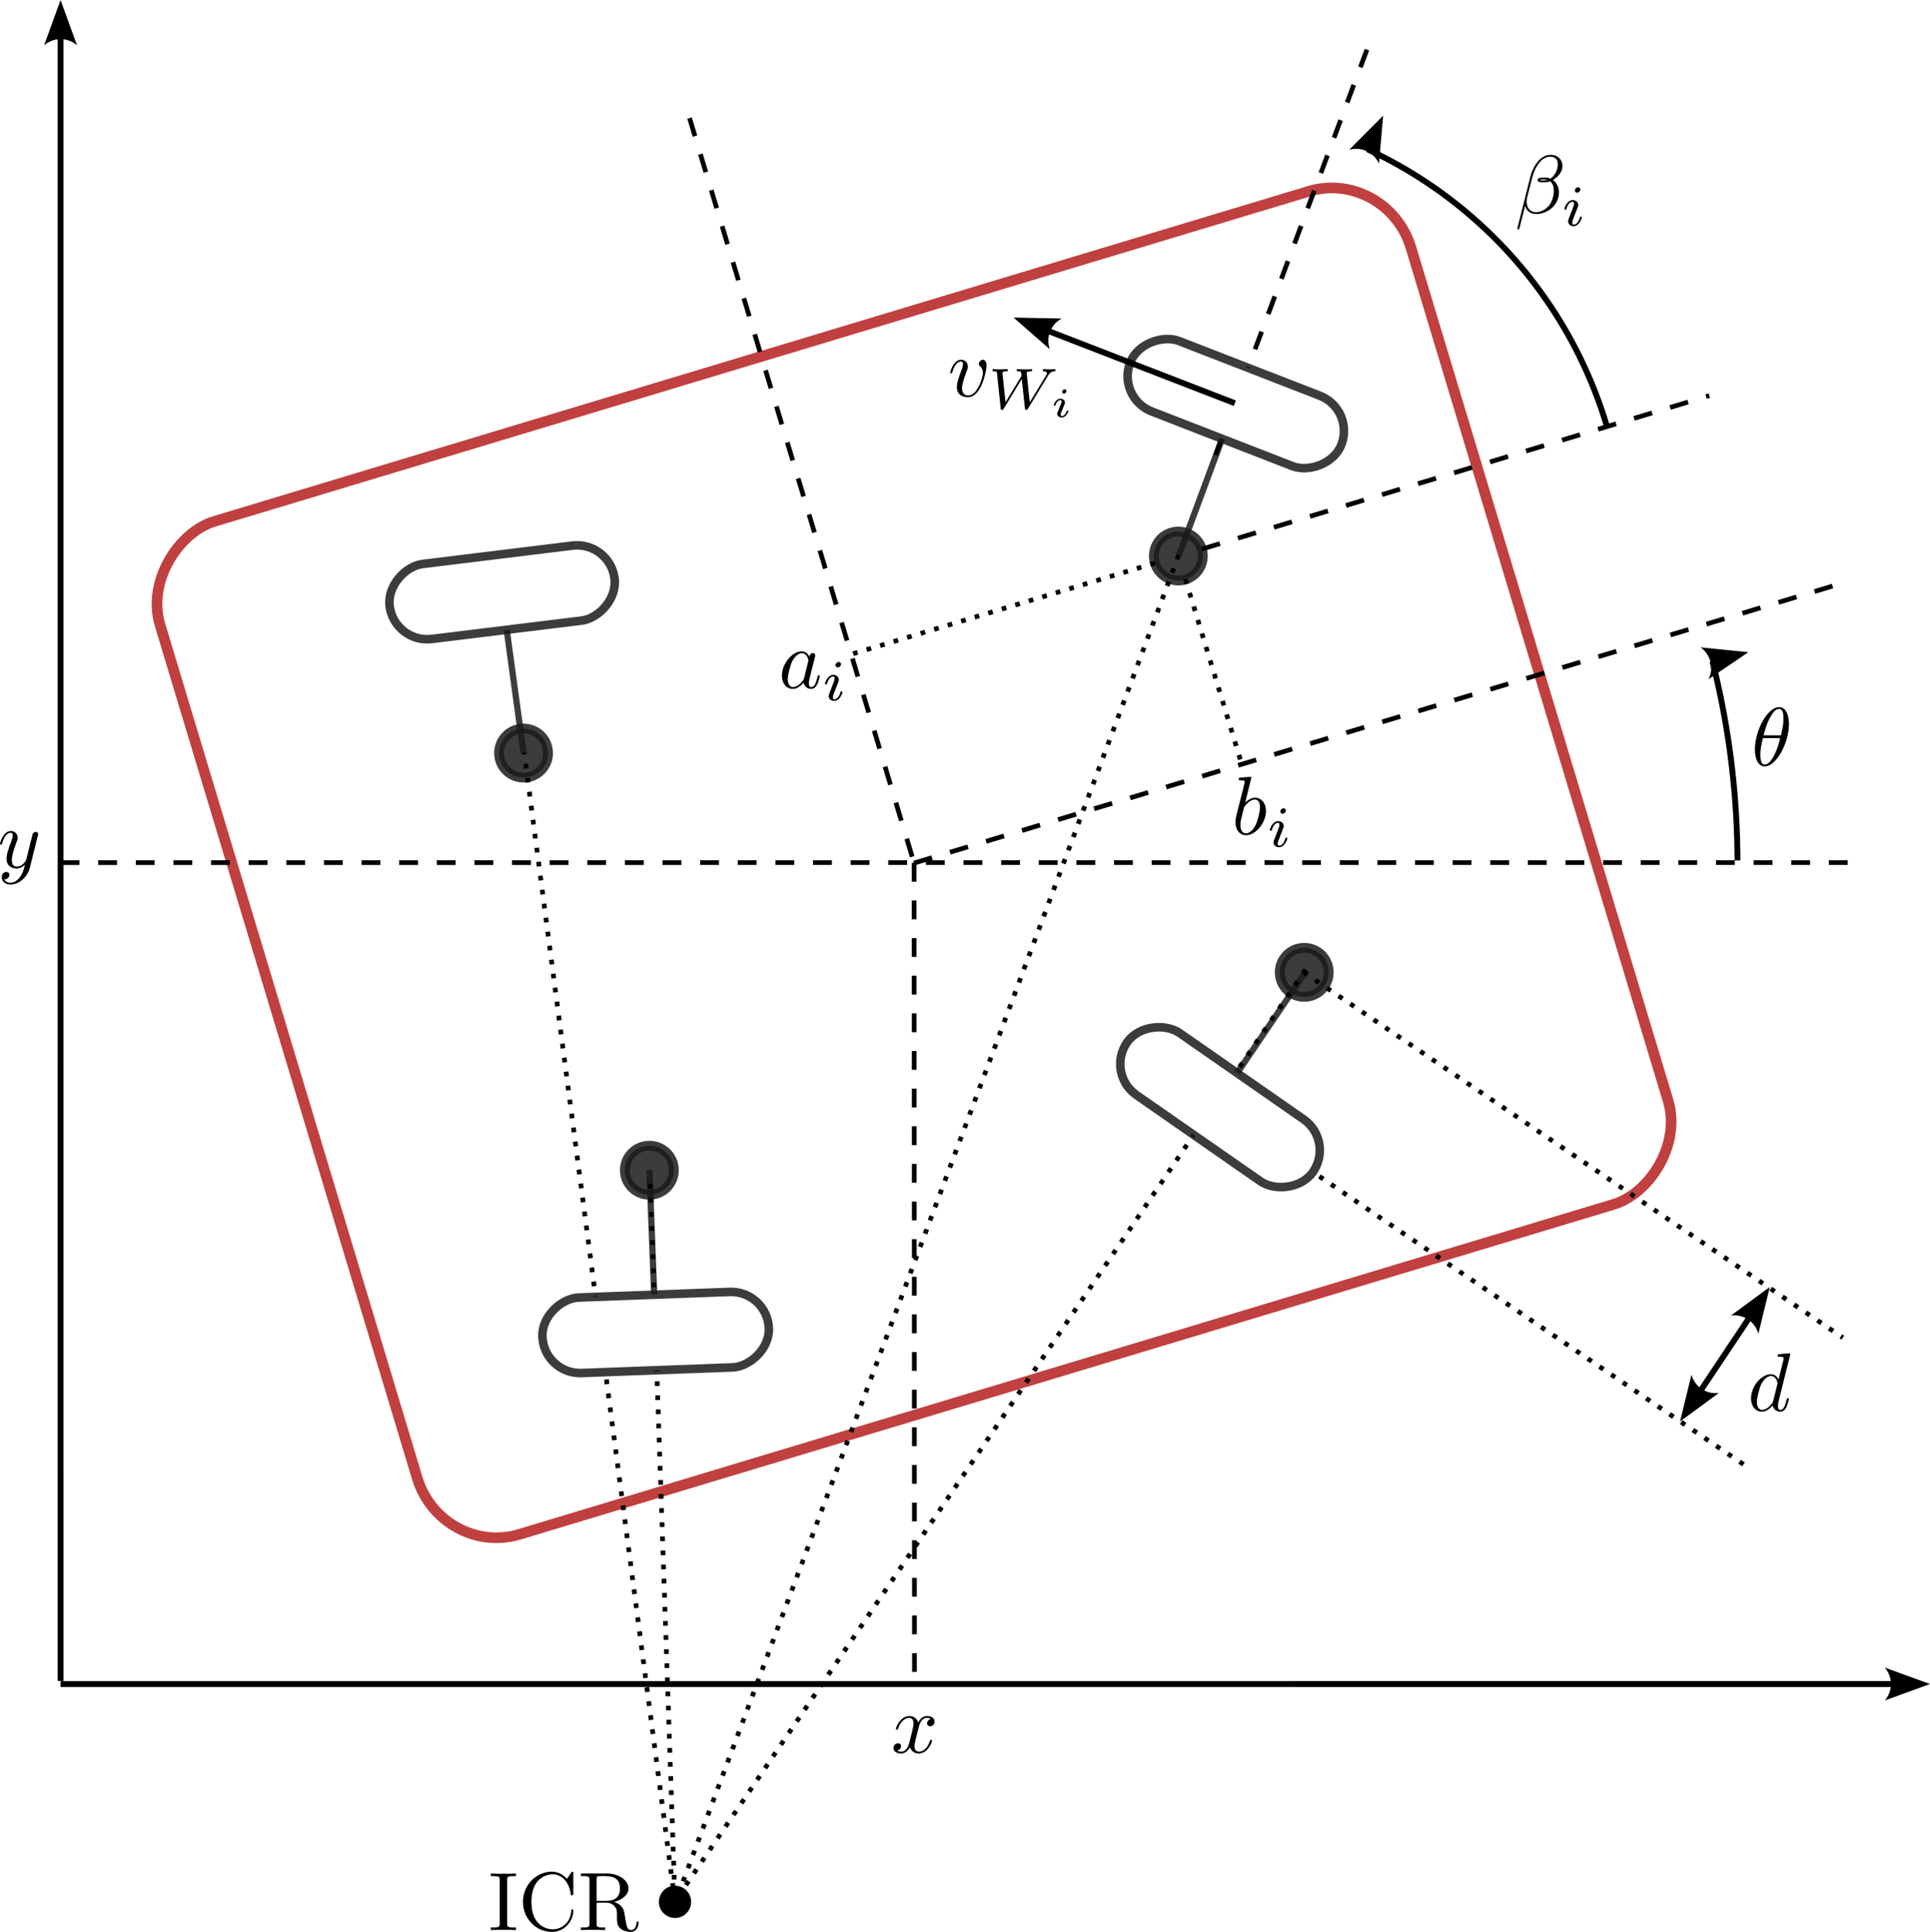 <?xml version="1.0" encoding="UTF-8" standalone="no"?>
<!-- Created with Inkscape (http://www.inkscape.org/) -->

<svg
   width="82.076mm"
   height="82.135mm"
   viewBox="0 0 82.076 82.135"
   version="1.1"
   id="svg1"
   inkscape:version="1.3.2 (1:1.3.2+202311252150+091e20ef0f)"
   sodipodi:docname="swmr.svg"
   inkscape:export-filename="swmr.pdf"
   inkscape:export-xdpi="96"
   inkscape:export-ydpi="96"
   xmlns:inkscape="http://www.inkscape.org/namespaces/inkscape"
   xmlns:sodipodi="http://sodipodi.sourceforge.net/DTD/sodipodi-0.dtd"
   xmlns="http://www.w3.org/2000/svg"
   xmlns:svg="http://www.w3.org/2000/svg"
   xmlns:ns2="http://www.iki.fi/pav/software/textext/">
  <sodipodi:namedview
     id="namedview1"
     pagecolor="#ffffff"
     bordercolor="#666666"
     borderopacity="1.0"
     inkscape:showpageshadow="2"
     inkscape:pageopacity="0.0"
     inkscape:pagecheckerboard="0"
     inkscape:deskcolor="#d1d1d1"
     inkscape:document-units="mm"
     showguides="true"
     showgrid="true"
     inkscape:zoom="2.8284272"
     inkscape:cx="96.520073"
     inkscape:cy="136.82516"
     inkscape:window-width="2490"
     inkscape:window-height="1536"
     inkscape:window-x="70"
     inkscape:window-y="27"
     inkscape:window-maximized="1"
     inkscape:current-layer="layer5">
    <inkscape:grid
       id="grid6"
       units="px"
       originx="-96.643"
       originy="-43.494"
       spacingx="0.265"
       spacingy="0.265"
       empcolor="#3f3fff"
       empopacity="0.251"
       color="#3f3fff"
       opacity="0.125"
       empspacing="5"
       dotted="false"
       gridanglex="30"
       gridanglez="30"
       visible="true" />
    <sodipodi:guide
       position="-14.622,224.077"
       orientation="0,-1"
       id="guide10"
       inkscape:locked="false" />
    <sodipodi:guide
       position="-13.299,253.181"
       orientation="0,-1"
       id="guide11"
       inkscape:locked="false" />
    <sodipodi:guide
       position="-19.914,247.89"
       orientation="1,0"
       id="guide12"
       inkscape:locked="false" />
    <sodipodi:guide
       position="2.576,82.085"
       orientation="1,0"
       id="guide14"
       inkscape:locked="false" />
    <sodipodi:guide
       position="-43.726,238.629"
       orientation="0,-1"
       id="guide15"
       inkscape:locked="false" />
    <sodipodi:guide
       position="-47.695,245.244"
       orientation="1,0"
       id="guide16"
       inkscape:locked="false" />
    <sodipodi:guide
       position="-30.497,196.296"
       orientation="0,-1"
       id="guide18"
       inkscape:locked="false" />
    <sodipodi:guide
       position="-1.393,224.077"
       orientation="0.255,0.967"
       id="guide23"
       inkscape:locked="false" />
    <sodipodi:guide
       position="-1.393,253.181"
       orientation="0.776,0.631"
       id="guide24"
       inkscape:locked="false" />
    <sodipodi:guide
       position="-19.914,224.077"
       orientation="0.161,0.987"
       id="guide25"
       inkscape:locked="false" />
    <sodipodi:guide
       position="-19.834,253.076"
       orientation="0.606,0.796"
       id="guide26"
       inkscape:locked="false" />
    <sodipodi:guide
       position="38.889,47.313"
       orientation="1,0"
       id="guide34"
       inkscape:locked="false" />
    <sodipodi:guide
       position="-14.622,200.265"
       orientation="0,-1"
       id="guide35"
       inkscape:locked="false" />
    <sodipodi:guide
       position="23.713,273.554"
       orientation="0.776,0.63"
       id="guide1"
       inkscape:locked="false" />
    <sodipodi:guide
       position="20.076,270.619"
       orientation="-0.63,0.776"
       id="guide2"
       inkscape:locked="false" />
    <sodipodi:guide
       position="24.386,265.313"
       orientation="-0.63,0.776"
       id="guide3"
       inkscape:locked="false" />
    <sodipodi:guide
       position="-43.726,252.452"
       orientation="1,0"
       id="guide4"
       inkscape:locked="false" />
    <sodipodi:guide
       position="28.706,216.144"
       orientation="-0.496,-0.868"
       id="guide5"
       inkscape:locked="false" />
    <sodipodi:guide
       position="-10.653,238.629"
       orientation="-0.867,0.497"
       id="guide6"
       inkscape:locked="false" />
    <sodipodi:guide
       position="-28.364,253.569"
       orientation="-0.788,0.616"
       id="guide7"
       inkscape:locked="false" />
    <sodipodi:guide
       position="-19.901,38.385"
       orientation="-0.605,-0.796"
       id="guide8"
       inkscape:locked="false" />
    <sodipodi:guide
       position="28.706,1.391"
       orientation="0,-1"
       id="guide19"
       inkscape:locked="false" />
    <sodipodi:guide
       position="40.147,45.573"
       orientation="0,-1"
       id="guide20"
       inkscape:locked="false" />
    <sodipodi:guide
       position="52.847,10.647"
       orientation="0,-1"
       id="guide33"
       inkscape:locked="false" />
    <sodipodi:guide
       position="84.597,62.241"
       orientation="1,0"
       id="guide36"
       inkscape:locked="false" />
    <sodipodi:guide
       position="52.512,65.103"
       orientation="-0.937,0.35"
       id="guide9"
       inkscape:locked="false" />
    <sodipodi:guide
       position="38.889,45.573"
       orientation="-0.289,0.957"
       id="guide13"
       inkscape:locked="false" />
  </sodipodi:namedview>
  <defs
     id="defs1">
    <marker
       style="overflow:visible"
       id="marker43"
       refX="0"
       refY="0"
       orient="auto-start-reverse"
       inkscape:stockid="Concave triangle arrow"
       markerWidth="1"
       markerHeight="1"
       viewBox="0 0 1 1"
       inkscape:isstock="true"
       inkscape:collect="always"
       preserveAspectRatio="xMidYMid">
      <path
         transform="scale(0.7)"
         d="M -2,-4 9,0 -2,4 c 2,-2.33 2,-5.66 0,-8 z"
         style="fill:context-stroke;fill-rule:evenodd;stroke:none"
         id="path43" />
    </marker>
    <marker
       style="overflow:visible"
       id="ConcaveTriangle"
       refX="0"
       refY="0"
       orient="auto-start-reverse"
       inkscape:stockid="Concave triangle arrow"
       markerWidth="1"
       markerHeight="1"
       viewBox="0 0 1 1"
       inkscape:isstock="true"
       inkscape:collect="always"
       preserveAspectRatio="xMidYMid">
      <path
         transform="scale(0.7)"
         d="M -2,-4 9,0 -2,4 c 2,-2.33 2,-5.66 0,-8 z"
         style="fill:context-stroke;fill-rule:evenodd;stroke:none"
         id="path8" />
    </marker>
    <marker
       style="overflow:visible"
       id="ConcaveTriangle-6"
       refX="0"
       refY="0"
       orient="auto-start-reverse"
       inkscape:stockid="Concave triangle arrow"
       markerWidth="1"
       markerHeight="1"
       viewBox="0 0 1 1"
       inkscape:isstock="true"
       inkscape:collect="always"
       preserveAspectRatio="xMidYMid">
      <path
         transform="scale(0.7)"
         d="M -2,-4 9,0 -2,4 c 2,-2.33 2,-5.66 0,-8 z"
         style="fill:context-stroke;fill-rule:evenodd;stroke:none"
         id="path7-1" />
    </marker>
  </defs>
  <g
     inkscape:label="SWMR"
     inkscape:groupmode="layer"
     id="layer1"
     inkscape:transform-center-x="-15.969542"
     inkscape:transform-center-y="-41.208023"
     transform="rotate(73.221,106.296,37.565)">
    <path
       style="fill:none;fill-rule:evenodd;stroke:#000000;stroke-width:0.2;stroke-linecap:butt;stroke-linejoin:miter;stroke-dasharray:0.8, 0.8;stroke-dashoffset:0;stroke-opacity:1"
       d="M 52.917,101.865 H 85.99"
       id="path2"
       inkscape:connector-type="polyline"
       inkscape:connector-curvature="0" />
    <rect
       style="fill:#000000;fill-opacity:0;stroke:#aa0000;stroke-width:0.453;stroke-miterlimit:3.7;stroke-dasharray:none;stroke-opacity:0.75"
       id="rect13"
       width="44.979"
       height="55.562"
       x="63.5"
       y="74.083"
       ry="3.473"
       rx="3.551" />
    <circle
       style="fill:#000000;fill-opacity:1;stroke:#000000;stroke-width:0.05;stroke-miterlimit:3.7;stroke-dasharray:none;stroke-dashoffset:0;stroke-opacity:1"
       id="path34"
       cx="125.349"
       cy="124.35"
       r="0.661" />
    <g
       inkscape:groupmode="layer"
       id="layer5"
       inkscape:label="wheel_4"
       transform="rotate(50.852,93.146,81.026)"
       inkscape:transform-center-x="-26.616981"
       inkscape:transform-center-y="18.435927">
      <path
         style="fill:none;fill-rule:evenodd;stroke:#000000;stroke-width:0.2;stroke-linecap:butt;stroke-linejoin:miter;stroke-dasharray:0.2, 0.4;stroke-dashoffset:0;stroke-opacity:1"
         d="m 106.164,83.386 0.048,-27.312"
         id="path36"
         inkscape:connector-type="polyline"
         inkscape:connector-curvature="0" />
      <circle
         style="fill:#1a1a1a;fill-opacity:0.85;stroke:#1a1a1a;stroke-width:0.417;stroke-miterlimit:3.7;stroke-opacity:0.85"
         id="path13-2-7-2"
         cx="99.349"
         cy="83.38"
         r="1.042" />
      <path
         style="fill:none;fill-rule:evenodd;stroke:#1a1a1a;stroke-width:0.264px;stroke-linecap:butt;stroke-linejoin:miter;stroke-opacity:0.85"
         d="m 99.219,83.344 5.285,1e-5"
         id="path11-6-9"
         inkscape:connector-type="polyline"
         inkscape:connector-curvature="0" />
      <path
         style="fill:none;fill-rule:evenodd;stroke:#000000;stroke-width:0.2;stroke-linecap:butt;stroke-linejoin:miter;stroke-dasharray:0.2, 0.4;stroke-dashoffset:0;stroke-opacity:1"
         d="m 99.222,83.401 47.838,0.017"
         id="path24"
         inkscape:connector-type="polyline"
         inkscape:connector-curvature="0" />
      <rect
         style="fill:#ffffff;stroke:#1a1a1a;stroke-width:0.364;stroke-miterlimit:3.7;stroke-dasharray:none;stroke-opacity:0.85"
         id="rect6-6-5-4-8"
         width="3.212"
         height="9.636"
         x="-108.781"
         y="-86.566"
         ry="1.606"
         transform="rotate(-179.255,2.5021473e-7,-6.2994452e-7)"
         inkscape:transform-center-x="-1.5680601"
         inkscape:transform-center-y="0.46622036" />
      <path
         style="fill:none;fill-rule:evenodd;stroke:#000000;stroke-width:0.2;stroke-linecap:butt;stroke-linejoin:miter;stroke-dasharray:0.2, 0.4;stroke-dashoffset:0;stroke-opacity:1"
         d="m 99.359,83.408 0.022,-27.704"
         id="path35"
         inkscape:connector-type="polyline"
         inkscape:connector-curvature="0" />
      <path
         style="fill:none;fill-rule:evenodd;stroke:#000000;stroke-width:0.25;stroke-linecap:butt;stroke-linejoin:miter;stroke-dasharray:none;stroke-opacity:1;marker-start:url(#ConcaveTriangle-6);marker-end:url(#ConcaveTriangle-6)"
         d="m 100.911,59.475 3.728,-0.022"
         id="path37"
         inkscape:connector-type="polyline"
         inkscape:connector-curvature="0" />
      <path
         style="fill:none;fill-rule:evenodd;stroke:#000000;stroke-width:0.2;stroke-linecap:butt;stroke-linejoin:miter;stroke-dasharray:0.8, 0.8;stroke-dashoffset:0;stroke-opacity:1"
         d="M 125.116,129.802 82.127,66.246"
         id="path39"
         inkscape:connector-type="polyline"
         inkscape:connector-curvature="0" />
      <path
         style="fill:none;fill-rule:evenodd;stroke:#000000;stroke-width:0.2;stroke-linecap:butt;stroke-linejoin:miter;stroke-dasharray:0.8, 0.8;stroke-dashoffset:0;stroke-opacity:1"
         d="M 104.787,99.73 133.7,80.156"
         id="path40"
         inkscape:connector-type="polyline"
         inkscape:connector-curvature="0" />
      <path
         style="fill:none;fill-rule:evenodd;stroke:#000000;stroke-width:0.25;stroke-linecap:butt;stroke-linejoin:miter;stroke-dasharray:none;stroke-opacity:1;marker-end:url(#marker43)"
         d="M 154.045,110.235 110.386,45.688"
         id="path41"
         inkscape:connector-type="polyline"
         inkscape:connector-curvature="0" />
      <path
         style="fill:none;fill-rule:evenodd;stroke:#000000;stroke-width:0.25;stroke-linecap:butt;stroke-linejoin:miter;stroke-dasharray:none;stroke-opacity:1;marker-start:url(#ConcaveTriangle)"
         d="M 96.042,149.467 153.935,110.309"
         id="path42"
         inkscape:connector-type="polyline"
         inkscape:connector-curvature="0" />
      <g
         transform="matrix(-0.198,-0.292,0.292,-0.198,135.328,80.133)"
         ns2:version="1.10.0"
         ns2:texconverter="pdflatex"
         ns2:pdfconverter="inkscape"
         ns2:text="$x$"
         ns2:preamble="/home/michele/.config/inkscape/extensions/textext/default_packages.tex"
         ns2:scale="1.0"
         ns2:alignment="middle center"
         ns2:stroke-to-path="0"
         ns2:inkscapeversion="1.3.2"
         id="g1226"
         ns2:jacobian_sqrt="0.35277755090850094">
        <defs
           id="id-1f0921a1-ba32-44c0-be10-28b6b9026b2d">
          <g
             id="id-17d0106d-5145-47f2-86af-729c0a7149d9">
            <symbol
               overflow="visible"
               id="id-74efd5d2-c7fb-46b2-b123-4698635d09d3">
              <path
                 style="stroke:none;stroke-width:0"
                 d=""
                 id="id-4ff47c34-5972-4088-8b37-a588d716a694" />
            </symbol>
            <symbol
               overflow="visible"
               id="id-0347c932-23d8-4f2b-a8ba-ffb47d1d5028">
              <path
                 style="stroke:none;stroke-width:0"
                 d="M 3.328,-3.016 C 3.391,-3.266 3.625,-4.188 4.312,-4.188 c 0.047,0 0.297,0 0.5,0.125 C 4.531,-4 4.344,-3.766 4.344,-3.516 c 0,0.156 0.109,0.344 0.375,0.344 0.219,0 0.531,-0.172 0.531,-0.578 0,-0.516 -0.578,-0.656 -0.922,-0.656 -0.578,0 -0.922,0.531 -1.047,0.75 -0.25,-0.656 -0.781,-0.75 -1.078,-0.75 -1.031,0 -1.609,1.281 -1.609,1.531 0,0.109 0.109,0.109 0.125,0.109 0.078,0 0.109,-0.031 0.125,-0.109 0.344,-1.062 1,-1.312 1.344,-1.312 0.188,0 0.531,0.094 0.531,0.672 0,0.312 -0.172,0.969 -0.531,2.375 -0.156,0.609 -0.516,1.031 -0.953,1.031 -0.062,0 -0.281,0 -0.5,-0.125 0.25,-0.062 0.469,-0.266 0.469,-0.547 0,-0.266 -0.219,-0.344 -0.359,-0.344 -0.312,0 -0.547,0.25 -0.547,0.578 0,0.453 0.484,0.656 0.922,0.656 0.672,0 1.031,-0.703 1.047,-0.75 0.125,0.359 0.484,0.75 1.078,0.75 1.031,0 1.594,-1.281 1.594,-1.531 0,-0.109 -0.078,-0.109 -0.109,-0.109 -0.094,0 -0.109,0.047 -0.141,0.109 -0.328,1.078 -1,1.312 -1.312,1.312 -0.391,0 -0.547,-0.312 -0.547,-0.656 0,-0.219 0.047,-0.438 0.156,-0.875 z m 0,0"
                 id="id-1cafd7be-16de-4282-8e73-ee1e5ab645f5" />
            </symbol>
          </g>
        </defs>
        <g
           id="id-72b47bb7-94c2-452a-a7d9-46ccc183c3e5"
           transform="translate(-149.009,-130.359)">
          <g
             style="fill:#000000;fill-opacity:1"
             id="id-a6a8b614-42be-44a9-a71e-23e9bcfbdc21">
            <g
               transform="translate(148.712,134.765)"
               id="g6643">
              <path
                 style="stroke:none;stroke-width:0"
                 d="M 3.328,-3.016 C 3.391,-3.266 3.625,-4.188 4.312,-4.188 c 0.047,0 0.297,0 0.5,0.125 C 4.531,-4 4.344,-3.766 4.344,-3.516 c 0,0.156 0.109,0.344 0.375,0.344 0.219,0 0.531,-0.172 0.531,-0.578 0,-0.516 -0.578,-0.656 -0.922,-0.656 -0.578,0 -0.922,0.531 -1.047,0.75 -0.25,-0.656 -0.781,-0.75 -1.078,-0.75 -1.031,0 -1.609,1.281 -1.609,1.531 0,0.109 0.109,0.109 0.125,0.109 0.078,0 0.109,-0.031 0.125,-0.109 0.344,-1.062 1,-1.312 1.344,-1.312 0.188,0 0.531,0.094 0.531,0.672 0,0.312 -0.172,0.969 -0.531,2.375 -0.156,0.609 -0.516,1.031 -0.953,1.031 -0.062,0 -0.281,0 -0.5,-0.125 0.25,-0.062 0.469,-0.266 0.469,-0.547 0,-0.266 -0.219,-0.344 -0.359,-0.344 -0.312,0 -0.547,0.25 -0.547,0.578 0,0.453 0.484,0.656 0.922,0.656 0.672,0 1.031,-0.703 1.047,-0.75 0.125,0.359 0.484,0.75 1.078,0.75 1.031,0 1.594,-1.281 1.594,-1.531 0,-0.109 -0.078,-0.109 -0.109,-0.109 -0.094,0 -0.109,0.047 -0.141,0.109 -0.328,1.078 -1,1.312 -1.312,1.312 -0.391,0 -0.547,-0.312 -0.547,-0.656 0,-0.219 0.047,-0.438 0.156,-0.875 z m 0,0"
                 id="id-620ce7b3-a7ef-42d7-8d36-0f19bad480c0" />
            </g>
          </g>
        </g>
      </g>
      <g
         transform="matrix(-0.198,-0.292,0.292,-0.198,125.446,132.688)"
         ns2:version="1.10.0"
         ns2:texconverter="pdflatex"
         ns2:pdfconverter="inkscape"
         ns2:text="$y$"
         ns2:preamble="/home/michele/.config/inkscape/extensions/textext/default_packages.tex"
         ns2:scale="1.0"
         ns2:alignment="middle center"
         ns2:stroke-to-path="0"
         ns2:inkscapeversion="1.3.2"
         id="g9739"
         ns2:jacobian_sqrt="0.35277755090850094">
        <defs
           id="id-cb8d13b3-125c-4abf-89c9-d16cfb734d72">
          <g
             id="id-1371b771-42ea-4f9c-b7a3-35ed743bf783">
            <symbol
               overflow="visible"
               id="id-6b374b1e-006a-416a-9260-d4e3ceaae42e">
              <path
                 style="stroke:none;stroke-width:0"
                 d=""
                 id="id-5e52e256-84a9-4bc2-8a7e-47a389b01b9c" />
            </symbol>
            <symbol
               overflow="visible"
               id="id-a53d2e8a-3935-4a98-bc66-572cd45d7cbb">
              <path
                 style="stroke:none;stroke-width:0"
                 d="m 4.844,-3.797 c 0.047,-0.141 0.047,-0.156 0.047,-0.234 0,-0.172 -0.141,-0.266 -0.297,-0.266 -0.094,0 -0.25,0.062 -0.344,0.203 -0.016,0.062 -0.109,0.359 -0.141,0.547 -0.078,0.25 -0.141,0.531 -0.203,0.797 l -0.453,1.797 c -0.031,0.141 -0.469,0.844 -1.125,0.844 -0.5,0 -0.609,-0.438 -0.609,-0.812 C 1.719,-1.375 1.891,-2 2.219,-2.875 2.375,-3.281 2.422,-3.391 2.422,-3.594 c 0,-0.438 -0.312,-0.812 -0.812,-0.812 -0.953,0 -1.312,1.453 -1.312,1.531 0,0.109 0.094,0.109 0.109,0.109 0.109,0 0.109,-0.031 0.156,-0.188 0.281,-0.938 0.672,-1.234 1.016,-1.234 0.078,0 0.25,0 0.25,0.312 0,0.25 -0.109,0.516 -0.172,0.703 -0.406,1.062 -0.578,1.625 -0.578,2.094 0,0.891 0.625,1.188 1.219,1.188 0.391,0 0.719,-0.172 1,-0.453 -0.125,0.516 -0.25,1.016 -0.641,1.547 -0.266,0.328 -0.641,0.625 -1.094,0.625 -0.141,0 -0.594,-0.031 -0.766,-0.422 0.156,0 0.297,0 0.422,-0.125 C 1.328,1.203 1.422,1.062 1.422,0.875 1.422,0.562 1.156,0.531 1.062,0.531 0.828,0.531 0.5,0.688 0.5,1.172 c 0,0.5 0.438,0.875 1.062,0.875 1.016,0 2.047,-0.906 2.328,-2.031 z m 0,0"
                 id="id-16a25a7d-a11a-4375-bf2f-1ceb784994d4" />
            </symbol>
          </g>
        </defs>
        <g
           id="id-208cf3e1-c39b-423a-ba94-c6533ba55912"
           transform="translate(-149.009,-130.359)">
          <g
             style="fill:#000000;fill-opacity:1"
             id="id-fffca9e3-dd8a-42ef-8680-3c4788841b1b">
            <g
               transform="translate(148.712,134.765)"
               id="g6175">
              <path
                 style="stroke:none;stroke-width:0"
                 d="m 4.844,-3.797 c 0.047,-0.141 0.047,-0.156 0.047,-0.234 0,-0.172 -0.141,-0.266 -0.297,-0.266 -0.094,0 -0.25,0.062 -0.344,0.203 -0.016,0.062 -0.109,0.359 -0.141,0.547 -0.078,0.25 -0.141,0.531 -0.203,0.797 l -0.453,1.797 c -0.031,0.141 -0.469,0.844 -1.125,0.844 -0.5,0 -0.609,-0.438 -0.609,-0.812 C 1.719,-1.375 1.891,-2 2.219,-2.875 2.375,-3.281 2.422,-3.391 2.422,-3.594 c 0,-0.438 -0.312,-0.812 -0.812,-0.812 -0.953,0 -1.312,1.453 -1.312,1.531 0,0.109 0.094,0.109 0.109,0.109 0.109,0 0.109,-0.031 0.156,-0.188 0.281,-0.938 0.672,-1.234 1.016,-1.234 0.078,0 0.25,0 0.25,0.312 0,0.25 -0.109,0.516 -0.172,0.703 -0.406,1.062 -0.578,1.625 -0.578,2.094 0,0.891 0.625,1.188 1.219,1.188 0.391,0 0.719,-0.172 1,-0.453 -0.125,0.516 -0.25,1.016 -0.641,1.547 -0.266,0.328 -0.641,0.625 -1.094,0.625 -0.141,0 -0.594,-0.031 -0.766,-0.422 0.156,0 0.297,0 0.422,-0.125 C 1.328,1.203 1.422,1.062 1.422,0.875 1.422,0.562 1.156,0.531 1.062,0.531 0.828,0.531 0.5,0.688 0.5,1.172 c 0,0.5 0.438,0.875 1.062,0.875 1.016,0 2.047,-0.906 2.328,-2.031 z m 0,0"
                 id="id-cdacd5c0-d5f2-4fad-9d0d-3323bd1a0bc0" />
            </g>
          </g>
        </g>
      </g>
      <path
         style="fill:#000000;fill-opacity:0;stroke:#000000;stroke-width:0.25;stroke-dasharray:none;stroke-dashoffset:0;stroke-opacity:1;marker-start:url(#ConcaveTriangle)"
         id="path45"
         transform="rotate(-124.074)"
         sodipodi:type="arc"
         sodipodi:cx="-141.30154"
         sodipodi:cy="30.912025"
         sodipodi:rx="35"
         sodipodi:ry="35"
         sodipodi:start="6.0360947"
         sodipodi:end="6.2805033"
         sodipodi:arc-type="arc"
         d="m -107.365,22.352 a 35,35 0 0 1 1.063,8.467"
         sodipodi:open="true" />
      <g
         transform="matrix(-0.198,-0.292,0.292,-0.198,79.273,73.823)"
         ns2:version="1.10.0"
         ns2:texconverter="pdflatex"
         ns2:pdfconverter="inkscape"
         ns2:text="$\\theta$"
         ns2:preamble="/home/michele/.config/inkscape/extensions/textext/default_packages.tex"
         ns2:scale="1.0"
         ns2:alignment="middle center"
         ns2:stroke-to-path="0"
         ns2:inkscapeversion="1.3.2"
         id="g8018"
         ns2:jacobian_sqrt="0.35277755090850094">
        <defs
           id="id-f16e35f7-9e29-4339-b2c0-f9fa391a9b4d">
          <g
             id="id-6dfa8033-88b6-4622-ba76-121b3112951c">
            <symbol
               overflow="visible"
               id="id-6193398e-9ee4-47c1-9b2f-41a113789ab7">
              <path
                 style="stroke:none;stroke-width:0"
                 d=""
                 id="id-9a078085-c96b-4810-83c8-f7a6a9810bc8" />
            </symbol>
            <symbol
               overflow="visible"
               id="id-da9e95ab-c86c-402b-b723-57e1aec7fa0b">
              <path
                 style="stroke:none;stroke-width:0"
                 d="m 4.531,-4.984 c 0,-0.656 -0.172,-2.047 -1.188,-2.047 -1.391,0 -2.922,2.812 -2.922,5.094 0,0.938 0.281,2.047 1.188,2.047 1.406,0 2.922,-2.859 2.922,-5.094 z M 1.469,-3.625 C 1.641,-4.25 1.844,-5.047 2.25,-5.766 2.516,-6.25 2.875,-6.812 3.328,-6.812 c 0.484,0 0.547,0.641 0.547,1.203 0,0.5 -0.078,1 -0.312,1.984 z m 2,0.328 C 3.359,-2.844 3.156,-2 2.766,-1.281 c -0.344,0.688 -0.719,1.172 -1.156,1.172 -0.328,0 -0.531,-0.297 -0.531,-1.219 0,-0.422 0.062,-1 0.312,-1.969 z m 0,0"
                 id="id-5f1d6e8e-0e1d-4019-9939-0524c1cbba0a" />
            </symbol>
          </g>
        </defs>
        <g
           id="id-aa333b5b-fb9d-477a-9d0d-88c9492daaf6"
           transform="translate(-149.134,-127.734)">
          <g
             style="fill:#000000;fill-opacity:1"
             id="id-fc713b9d-5148-4322-b18b-acb065ffa521">
            <g
               transform="translate(148.712,134.765)"
               id="g8481">
              <path
                 style="stroke:none;stroke-width:0"
                 d="m 4.531,-4.984 c 0,-0.656 -0.172,-2.047 -1.188,-2.047 -1.391,0 -2.922,2.812 -2.922,5.094 0,0.938 0.281,2.047 1.188,2.047 1.406,0 2.922,-2.859 2.922,-5.094 z M 1.469,-3.625 C 1.641,-4.25 1.844,-5.047 2.25,-5.766 2.516,-6.25 2.875,-6.812 3.328,-6.812 c 0.484,0 0.547,0.641 0.547,1.203 0,0.5 -0.078,1 -0.312,1.984 z m 2,0.328 C 3.359,-2.844 3.156,-2 2.766,-1.281 c -0.344,0.688 -0.719,1.172 -1.156,1.172 -0.328,0 -0.531,-0.297 -0.531,-1.219 0,-0.422 0.062,-1 0.312,-1.969 z m 0,0"
                 id="id-e6c3a939-cdb9-45d7-81cd-5263ffddda57" />
            </g>
          </g>
        </g>
      </g>
    </g>
    <g
       inkscape:groupmode="layer"
       id="layer3"
       inkscape:label="wheel_2"
       transform="rotate(8.989,99.986,143.639)"
       inkscape:transform-center-x="-30.545326"
       inkscape:transform-center-y="2.7618651">
      <circle
         style="fill:#1a1a1a;fill-opacity:0.85;stroke:#1a1a1a;stroke-width:0.417;stroke-miterlimit:3.7;stroke-opacity:0.85"
         id="path13-2"
         cx="72.76"
         cy="120.385"
         r="1.042" />
      <path
         style="fill:none;fill-rule:evenodd;stroke:#1a1a1a;stroke-width:0.265px;stroke-linecap:butt;stroke-linejoin:miter;stroke-opacity:0.85"
         d="m 67.469,120.385 5.292,1e-5"
         id="path11-6"
         inkscape:connector-type="polyline"
         inkscape:connector-curvature="0" />
      <path
         style="fill:none;fill-rule:evenodd;stroke:#000000;stroke-width:0.2;stroke-linecap:butt;stroke-linejoin:miter;stroke-dasharray:0.2, 0.4;stroke-dashoffset:0;stroke-opacity:1"
         d="M 122.024,120.625 72.75,120.357"
         id="path25"
         inkscape:connector-type="polyline"
         inkscape:connector-curvature="0" />
      <rect
         style="fill:#ffffff;stroke:#1a1a1a;stroke-width:0.364;stroke-miterlimit:3.7;stroke-dasharray:none;stroke-opacity:0.85"
         id="rect6-6-5"
         width="3.212"
         height="9.636"
         x="-69.137"
         y="-124.253"
         ry="1.606"
         transform="rotate(-179.203)"
         inkscape:transform-center-x="1.5513378"
         inkscape:transform-center-y="0.51162343" />
    </g>
    <g
       inkscape:groupmode="layer"
       id="layer4"
       inkscape:label="wheel_3"
       transform="rotate(14.586,112.758,102.884)"
       inkscape:transform-center-x="-21.578177"
       inkscape:transform-center-y="4.3005517">
      <circle
         style="fill:#1a1a1a;fill-opacity:0.85;stroke:#1a1a1a;stroke-width:0.417;stroke-miterlimit:3.7;stroke-opacity:0.85"
         id="path13-2-7"
         cx="99.224"
         cy="120.387"
         r="1.042" />
      <path
         style="fill:none;fill-rule:evenodd;stroke:#1a1a1a;stroke-width:0.265px;stroke-linecap:butt;stroke-linejoin:miter;stroke-opacity:0.85"
         d="m 99.219,120.385 5.292,1e-5"
         id="path11-6-3"
         inkscape:connector-type="polyline"
         inkscape:connector-curvature="0" />
      <path
         style="fill:none;fill-rule:evenodd;stroke:#000000;stroke-width:0.2;stroke-linecap:butt;stroke-linejoin:miter;stroke-dasharray:0.2, 0.4;stroke-dashoffset:0;stroke-opacity:1"
         d="m 99.803,120.365 30.546,0.123"
         id="path23"
         inkscape:connector-type="polyline"
         inkscape:connector-curvature="0" />
      <rect
         style="fill:#ffffff;stroke:#1a1a1a;stroke-width:0.364;stroke-miterlimit:3.7;stroke-dasharray:none;stroke-opacity:0.85"
         id="rect6-6-5-4"
         width="3.212"
         height="9.636"
         x="-107.857"
         y="-125.093"
         ry="1.606"
         transform="rotate(-179.941)"
         inkscape:transform-center-x="-0.0073726239"
         inkscape:transform-center-y="-0.17963719" />
    </g>
    <g
       inkscape:groupmode="layer"
       id="layer2"
       inkscape:label="wheel_1"
       transform="rotate(37.138,68.838,91.235)"
       inkscape:transform-center-x="-20.066028"
       inkscape:transform-center-y="15.273895">
      <ellipse
         style="fill:#1a1a1a;fill-opacity:0.85;stroke:#1a1a1a;stroke-width:0.417;stroke-miterlimit:3.7;stroke-opacity:0.85"
         id="path13"
         cx="72.789"
         cy="83.355"
         rx="1.041"
         ry="1.041" />
      <path
         style="fill:none;fill-rule:evenodd;stroke:#1a1a1a;stroke-width:0.265px;stroke-linecap:butt;stroke-linejoin:miter;stroke-opacity:0.85"
         d="m 67.469,83.344 5.292,8e-6"
         id="path11"
         inkscape:connector-type="polyline"
         inkscape:connector-curvature="0" />
      <path
         style="fill:none;fill-rule:evenodd;stroke:#000000;stroke-width:0.2;stroke-linecap:butt;stroke-linejoin:miter;stroke-dasharray:0.2, 0.4;stroke-dashoffset:0;stroke-opacity:1"
         d="m 72.747,83.357 61.066,0.141"
         id="path26"
         inkscape:connector-type="polyline"
         inkscape:connector-curvature="0" />
      <path
         style="fill:none;fill-rule:evenodd;stroke:#000000;stroke-width:0.2;stroke-linecap:butt;stroke-linejoin:miter;stroke-dasharray:0.8, 0.8;stroke-dashoffset:0;stroke-opacity:1"
         d="M 68.213,83.366 49.793,83.326"
         id="path29"
         inkscape:connector-type="polyline"
         inkscape:connector-curvature="0" />
      <rect
         style="fill:#ffffff;stroke:#1a1a1a;stroke-width:0.364;stroke-miterlimit:3.7;stroke-dasharray:none;stroke-opacity:0.85"
         id="rect6-6"
         width="3.212"
         height="9.636"
         x="-68.726"
         y="-87.128"
         ry="1.606"
         transform="rotate(-179.13)"
         inkscape:transform-center-x="1.5792433"
         inkscape:transform-center-y="-0.41760812" />
      <path
         style="fill:#000000;fill-opacity:0;stroke:#000000;stroke-width:0.25;stroke-miterlimit:3.7;stroke-dasharray:none;stroke-dashoffset:0;stroke-opacity:1;marker-start:url(#ConcaveTriangle-6)"
         id="path38"
         transform="rotate(-37.138)"
         sodipodi:type="arc"
         sodipodi:cx="7.618679"
         sodipodi:cy="110.30544"
         sodipodi:rx="18.952591"
         sodipodi:ry="18.952591"
         sodipodi:start="3.8693242"
         sodipodi:end="4.7126494"
         sodipodi:open="true"
         sodipodi:arc-type="arc"
         d="M -6.533,97.699 A 18.953,18.953 0 0 1 7.624,91.353" />
      <path
         style="fill:none;fill-rule:evenodd;stroke:#000000;stroke-width:0.25;stroke-linecap:butt;stroke-linejoin:miter;stroke-dasharray:none;stroke-opacity:1;marker-end:url(#ConcaveTriangle)"
         d="M 65.862,83.364 65.743,91.878"
         id="path7"
         inkscape:connector-type="polyline"
         inkscape:connector-curvature="0" />
    </g>
    <path
       style="fill:none;fill-rule:evenodd;stroke:#000000;stroke-width:0.2;stroke-linecap:butt;stroke-linejoin:miter;stroke-dasharray:0.8, 0.8;stroke-dashoffset:0;stroke-opacity:1"
       d="m 85.999,101.871 3e-6,-40.852"
       id="path27"
       inkscape:connector-type="polyline"
       inkscape:connector-curvature="0" />
    <path
       style="fill:none;fill-rule:evenodd;stroke:#000000;stroke-width:0.2;stroke-linecap:butt;stroke-linejoin:miter;stroke-dasharray:0.8, 0.8;stroke-dashoffset:0;stroke-opacity:1"
       d="M 76.751,86.293 76.733,63.751"
       id="path28"
       inkscape:connector-type="polyline"
       inkscape:connector-curvature="0"
       inkscape:transform-center-x="0.055949148"
       inkscape:transform-center-y="-11.995738" />
    <path
       style="fill:none;fill-rule:evenodd;stroke:#000000;stroke-width:0.2;stroke-linecap:butt;stroke-linejoin:miter;stroke-dasharray:0.2, 0.4;stroke-dashoffset:0;stroke-opacity:1"
       d="m 77.786,87.336 8.203,-0.023"
       id="path1"
       inkscape:connector-type="polyline"
       inkscape:connector-curvature="0"
       inkscape:connection-start="#path13" />
    <path
       style="fill:none;fill-rule:evenodd;stroke:#000000;stroke-width:0.2;stroke-linecap:butt;stroke-linejoin:miter;stroke-dasharray:0.2, 0.4;stroke-dashoffset:0;stroke-opacity:1"
       d="m 76.744,88.38 -0.015,13.485"
       id="path3"
       inkscape:connector-type="polyline"
       inkscape:connector-curvature="0"
       inkscape:connection-start="#path13" />
    <circle
       style="display:none;fill:#dbdbdb;fill-opacity:0.819;stroke:#000000;stroke-width:0.2;stroke-dasharray:0.2, 0.4"
       id="path6"
       cx="28.127"
       cy="166.658"
       transform="translate(97.179,-42.364)"
       r="45.3" />
  </g>
  <g
     inkscape:groupmode="layer"
     id="layer6"
     inkscape:label="LaTeX"
     transform="translate(-96.643,-43.494)">
    <g
       transform="matrix(0.353,0,0,0.353,171.108,101.032)"
       ns2:version="1.9.0"
       ns2:texconverter="pdflatex"
       ns2:pdfconverter="inkscape"
       ns2:text="$d$"
       ns2:preamble="/home/administrator/.config/inkscape/extensions/textext/default_packages.tex"
       ns2:scale="0.9999999707755653"
       ns2:alignment="middle center"
       ns2:stroke-to-path="0"
       ns2:inkscapeversion="1.3"
       id="g4377"
       ns2:jacobian_sqrt="0.352778">
      <defs
         id="id-68eb131d-03ec-4909-b18b-9653b4594944">
        <g
           id="id-3da8c5f5-cb02-4a8b-b7c0-957b94b0097d">
          <symbol
             overflow="visible"
             id="id-f041a8de-7492-4989-b5cd-d9cf6755878a">
            <path
               style="stroke:none;stroke-width:0"
               d=""
               id="id-7cdec0a8-1a72-46fd-bf0f-e2e2101130da" />
          </symbol>
          <symbol
             overflow="visible"
             id="id-4da5d4bc-1098-46cb-9475-6bd59f2aacc4">
            <path
               style="stroke:none;stroke-width:0"
               d="m 5.141,-6.812 c 0,0 0,-0.109 -0.125,-0.109 -0.156,0 -1.094,0.094 -1.266,0.109 -0.078,0.016 -0.141,0.062 -0.141,0.188 0,0.125 0.094,0.125 0.234,0.125 0.484,0 0.5,0.062 0.5,0.172 L 4.312,-6.125 3.719,-3.766 C 3.531,-4.141 3.25,-4.406 2.797,-4.406 c -1.156,0 -2.391,1.469 -2.391,2.922 0,0.938 0.547,1.594 1.312,1.594 0.203,0 0.703,-0.047 1.297,-0.75 0.078,0.422 0.438,0.75 0.906,0.75 0.359,0 0.578,-0.234 0.75,-0.547 0.156,-0.359 0.297,-0.969 0.297,-0.984 0,-0.109 -0.094,-0.109 -0.125,-0.109 -0.094,0 -0.109,0.047 -0.141,0.188 -0.172,0.641 -0.344,1.234 -0.75,1.234 -0.281,0 -0.297,-0.266 -0.297,-0.453 0,-0.25 0.016,-0.312 0.047,-0.484 z m -2.062,5.625 C 3.016,-1 3.016,-0.984 2.875,-0.812 2.438,-0.266 2.031,-0.109 1.75,-0.109 c -0.5,0 -0.641,-0.547 -0.641,-0.938 0,-0.5 0.312,-1.719 0.547,-2.188 0.312,-0.578 0.75,-0.953 1.156,-0.953 0.641,0 0.781,0.812 0.781,0.875 0,0.062 -0.016,0.125 -0.031,0.172 z m 0,0"
               id="id-5b1107d7-98ff-42a2-8e7c-9ec1c4c8ff6c" />
          </symbol>
        </g>
      </defs>
      <g
         id="id-30bee281-f205-46ac-ab20-e314801c408c"
         transform="translate(-149.118,-127.843)">
        <g
           style="fill:#000000;fill-opacity:1"
           id="id-b2b0f003-dde6-4db4-8665-9ec64ff897f3">
          <g
             transform="translate(148.712,134.765)"
             id="g6466">
            <path
               style="stroke:none;stroke-width:0"
               d="m 5.141,-6.812 c 0,0 0,-0.109 -0.125,-0.109 -0.156,0 -1.094,0.094 -1.266,0.109 -0.078,0.016 -0.141,0.062 -0.141,0.188 0,0.125 0.094,0.125 0.234,0.125 0.484,0 0.5,0.062 0.5,0.172 L 4.312,-6.125 3.719,-3.766 C 3.531,-4.141 3.25,-4.406 2.797,-4.406 c -1.156,0 -2.391,1.469 -2.391,2.922 0,0.938 0.547,1.594 1.312,1.594 0.203,0 0.703,-0.047 1.297,-0.75 0.078,0.422 0.438,0.75 0.906,0.75 0.359,0 0.578,-0.234 0.75,-0.547 0.156,-0.359 0.297,-0.969 0.297,-0.984 0,-0.109 -0.094,-0.109 -0.125,-0.109 -0.094,0 -0.109,0.047 -0.141,0.188 -0.172,0.641 -0.344,1.234 -0.75,1.234 -0.281,0 -0.297,-0.266 -0.297,-0.453 0,-0.25 0.016,-0.312 0.047,-0.484 z m -2.062,5.625 C 3.016,-1 3.016,-0.984 2.875,-0.812 2.438,-0.266 2.031,-0.109 1.75,-0.109 c -0.5,0 -0.641,-0.547 -0.641,-0.938 0,-0.5 0.312,-1.719 0.547,-2.188 0.312,-0.578 0.75,-0.953 1.156,-0.953 0.641,0 0.781,0.812 0.781,0.875 0,0.062 -0.016,0.125 -0.031,0.172 z m 0,0"
               id="id-6e8b9088-b926-478c-9513-1e434bf13c95" />
          </g>
        </g>
      </g>
    </g>
    <g
       transform="matrix(0.353,-1.13157e-7,1.13157e-7,0.353,161.17,50.078)"
       ns2:version="1.9.0"
       ns2:texconverter="pdflatex"
       ns2:pdfconverter="inkscape"
       ns2:text="$\\beta_i$"
       ns2:preamble="/home/administrator/.config/inkscape/extensions/textext/default_packages.tex"
       ns2:scale="0.9999999707755653"
       ns2:alignment="middle center"
       ns2:stroke-to-path="0"
       ns2:inkscapeversion="1.3"
       id="g1384"
       ns2:jacobian_sqrt="0.3527784483921885">
      <defs
         id="id-d7014a51-bc9d-41c6-a7f1-1e6a9d610a4a">
        <g
           id="id-37c979c8-ffbc-4e9a-97c2-411289db0112">
          <symbol
             overflow="visible"
             id="id-3c77b8b4-b786-4444-b1a3-891c72d286c2">
            <path
               style="stroke:none;stroke-width:0"
               d=""
               id="id-e8753b78-6f4a-472e-b355-abd93810a0be" />
          </symbol>
          <symbol
             overflow="visible"
             id="id-fad6b6b0-336e-4142-99f0-879ff539db13">
            <path
               style="stroke:none;stroke-width:0"
               d="m 5.734,-5.672 c 0,-0.75 -0.547,-1.359 -1.359,-1.359 -0.578,0 -0.859,0.156 -1.203,0.406 C 2.625,-6.219 2.078,-5.25 1.891,-4.5 L 0.297,1.828 C 0.297,1.875 0.344,1.938 0.422,1.938 0.5,1.938 0.531,1.906 0.531,1.891 L 1.234,-0.875 c 0.188,0.609 0.625,0.969 1.359,0.969 C 3.312,0.094 4.062,-0.25 4.516,-0.688 5,-1.141 5.312,-1.781 5.312,-2.516 c 0,-0.719 -0.375,-1.25 -0.734,-1.484 0.578,-0.344 1.156,-0.953 1.156,-1.672 z M 3.938,-4.016 c -0.125,0.047 -0.234,0.062 -0.484,0.062 -0.141,0 -0.328,0.016 -0.438,-0.031 0.031,-0.109 0.391,-0.078 0.5,-0.078 0.203,0 0.297,0 0.422,0.047 z M 5.172,-5.906 c 0,0.703 -0.375,1.422 -0.891,1.734 C 4,-4.281 3.812,-4.297 3.516,-4.297 c -0.219,0 -0.781,-0.016 -0.781,0.312 0,0.281 0.516,0.25 0.688,0.25 0.375,0 0.531,0 0.828,-0.125 0.375,0.359 0.422,0.672 0.438,1.125 0.016,0.578 -0.219,1.328 -0.5,1.719 C 3.797,-0.484 3.125,-0.125 2.562,-0.125 c -0.766,0 -1.141,-0.578 -1.141,-1.281 0,-0.094 0,-0.25 0.047,-0.438 L 2.109,-4.359 C 2.328,-5.219 3.047,-6.812 4.25,-6.812 c 0.578,0 0.922,0.312 0.922,0.906 z m 0,0"
               id="id-bffe46d5-8d58-4cbd-8b95-10e5ace219f6" />
          </symbol>
          <symbol
             overflow="visible"
             id="id-00c87100-3064-40e6-ae57-4e771b5f4315">
            <path
               style="stroke:none;stroke-width:0"
               d=""
               id="id-24fd25c3-d7dd-4eed-870b-67c38ca0f32a" />
          </symbol>
          <symbol
             overflow="visible"
             id="id-950626d8-34dd-4f5c-b62a-cda98aa4c105">
            <path
               style="stroke:none;stroke-width:0"
               d="m 2.266,-4.359 c 0,-0.109 -0.094,-0.266 -0.281,-0.266 -0.188,0 -0.391,0.188 -0.391,0.391 0,0.109 0.078,0.266 0.281,0.266 0.188,0 0.391,-0.203 0.391,-0.391 z M 0.844,-0.812 c -0.031,0.094 -0.062,0.172 -0.062,0.297 0,0.328 0.266,0.578 0.656,0.578 0.688,0 1,-0.953 1,-1.062 0,-0.094 -0.094,-0.094 -0.109,-0.094 -0.094,0 -0.109,0.047 -0.141,0.125 -0.156,0.562 -0.453,0.844 -0.734,0.844 -0.141,0 -0.172,-0.094 -0.172,-0.25 0,-0.156 0.047,-0.281 0.109,-0.438 C 1.469,-1 1.547,-1.188 1.609,-1.375 1.672,-1.547 1.938,-2.172 1.953,-2.266 1.984,-2.328 2,-2.406 2,-2.484 2,-2.812 1.719,-3.078 1.344,-3.078 0.641,-3.078 0.328,-2.125 0.328,-2 c 0,0.078 0.094,0.078 0.125,0.078 0.094,0 0.094,-0.031 0.125,-0.109 C 0.75,-2.625 1.062,-2.875 1.312,-2.875 c 0.109,0 0.172,0.047 0.172,0.234 0,0.172 -0.031,0.266 -0.203,0.703 z m 0,0"
               id="id-6d4f43a8-5bed-45c9-9846-6d8a84d70305" />
          </symbol>
        </g>
      </defs>
      <g
         id="id-53ace675-6993-476b-8792-736742591283"
         transform="translate(-149.009,-127.734)">
        <g
           style="fill:#000000;fill-opacity:1"
           id="id-9ae5c743-5342-4883-b7a2-2484d582e5db">
          <g
             transform="translate(148.712,134.765)"
             id="g7671">
            <path
               style="stroke:none;stroke-width:0"
               d="m 5.734,-5.672 c 0,-0.75 -0.547,-1.359 -1.359,-1.359 -0.578,0 -0.859,0.156 -1.203,0.406 C 2.625,-6.219 2.078,-5.25 1.891,-4.5 L 0.297,1.828 C 0.297,1.875 0.344,1.938 0.422,1.938 0.5,1.938 0.531,1.906 0.531,1.891 L 1.234,-0.875 c 0.188,0.609 0.625,0.969 1.359,0.969 C 3.312,0.094 4.062,-0.25 4.516,-0.688 5,-1.141 5.312,-1.781 5.312,-2.516 c 0,-0.719 -0.375,-1.25 -0.734,-1.484 0.578,-0.344 1.156,-0.953 1.156,-1.672 z M 3.938,-4.016 c -0.125,0.047 -0.234,0.062 -0.484,0.062 -0.141,0 -0.328,0.016 -0.438,-0.031 0.031,-0.109 0.391,-0.078 0.5,-0.078 0.203,0 0.297,0 0.422,0.047 z M 5.172,-5.906 c 0,0.703 -0.375,1.422 -0.891,1.734 C 4,-4.281 3.812,-4.297 3.516,-4.297 c -0.219,0 -0.781,-0.016 -0.781,0.312 0,0.281 0.516,0.25 0.688,0.25 0.375,0 0.531,0 0.828,-0.125 0.375,0.359 0.422,0.672 0.438,1.125 0.016,0.578 -0.219,1.328 -0.5,1.719 C 3.797,-0.484 3.125,-0.125 2.562,-0.125 c -0.766,0 -1.141,-0.578 -1.141,-1.281 0,-0.094 0,-0.25 0.047,-0.438 L 2.109,-4.359 C 2.328,-5.219 3.047,-6.812 4.25,-6.812 c 0.578,0 0.922,0.312 0.922,0.906 z m 0,0"
               id="id-0dd21b72-66af-48e9-a8ea-ad65e6011d92" />
          </g>
        </g>
        <g
           style="fill:#000000;fill-opacity:1"
           id="id-d98398b6-5848-4634-b2f0-115276f7ada6">
          <g
             transform="translate(154.347,136.259)"
             id="g3204">
            <path
               style="stroke:none;stroke-width:0"
               d="m 2.266,-4.359 c 0,-0.109 -0.094,-0.266 -0.281,-0.266 -0.188,0 -0.391,0.188 -0.391,0.391 0,0.109 0.078,0.266 0.281,0.266 0.188,0 0.391,-0.203 0.391,-0.391 z M 0.844,-0.812 c -0.031,0.094 -0.062,0.172 -0.062,0.297 0,0.328 0.266,0.578 0.656,0.578 0.688,0 1,-0.953 1,-1.062 0,-0.094 -0.094,-0.094 -0.109,-0.094 -0.094,0 -0.109,0.047 -0.141,0.125 -0.156,0.562 -0.453,0.844 -0.734,0.844 -0.141,0 -0.172,-0.094 -0.172,-0.25 0,-0.156 0.047,-0.281 0.109,-0.438 C 1.469,-1 1.547,-1.188 1.609,-1.375 1.672,-1.547 1.938,-2.172 1.953,-2.266 1.984,-2.328 2,-2.406 2,-2.484 2,-2.812 1.719,-3.078 1.344,-3.078 0.641,-3.078 0.328,-2.125 0.328,-2 c 0,0.078 0.094,0.078 0.125,0.078 0.094,0 0.094,-0.031 0.125,-0.109 C 0.75,-2.625 1.062,-2.875 1.312,-2.875 c 0.109,0 0.172,0.047 0.172,0.234 0,0.172 -0.031,0.266 -0.203,0.703 z m 0,0"
               id="id-334fffa1-5ee0-48b6-af13-61d58cc5eb5e" />
          </g>
        </g>
      </g>
    </g>
    <g
       transform="matrix(0.353,0,0,0.353,117.515,123.072)"
       ns2:version="1.9.0"
       ns2:texconverter="pdflatex"
       ns2:pdfconverter="inkscape"
       ns2:text="ICR"
       ns2:preamble="/home/administrator/.config/inkscape/extensions/textext/default_packages.tex"
       ns2:scale="0.9999999707755653"
       ns2:alignment="middle center"
       ns2:stroke-to-path="0"
       ns2:inkscapeversion="1.3"
       id="g546"
       ns2:jacobian_sqrt="0.352778">
      <defs
         id="id-d3e87372-8c13-48e7-abc4-57233fd0a19c">
        <g
           id="id-f232a870-7f7d-4231-8b4d-298dc4961aa4">
          <symbol
             overflow="visible"
             id="id-3a4f5fa7-99a2-45ff-b43b-7e4c5c1899bd">
            <path
               style="stroke:none;stroke-width:0"
               d=""
               id="id-6a64bae6-a08d-4edf-9b3e-df7de508ac35" />
          </symbol>
          <symbol
             overflow="visible"
             id="id-9c74b75f-9042-4864-8fed-74a6f9c14724">
            <path
               style="stroke:none;stroke-width:0"
               d="M 2.25,-6.031 C 2.25,-6.391 2.266,-6.5 3.062,-6.5 h 0.25 v -0.312 c -0.344,0.031 -1.125,0.031 -1.516,0.031 -0.375,0 -1.172,0 -1.516,-0.031 V -6.5 h 0.25 c 0.797,0 0.828,0.109 0.828,0.469 v 5.25 c 0,0.359 -0.031,0.469 -0.828,0.469 h -0.25 V 0 c 0.344,-0.031 1.141,-0.031 1.516,-0.031 0.391,0 1.172,0 1.516,0.031 v -0.312 h -0.25 C 2.266,-0.312 2.25,-0.422 2.25,-0.781 Z m 0,0"
               id="id-30462d8f-9be4-4d29-a0b0-29ad6569b7a8" />
          </symbol>
          <symbol
             overflow="visible"
             id="id-2fe790db-249b-478a-92fb-4d8b8a7ccec3">
            <path
               style="stroke:none;stroke-width:0"
               d="m 0.562,-3.406 c 0,2.062 1.609,3.625 3.469,3.625 1.625,0 2.594,-1.391 2.594,-2.547 C 6.625,-2.422 6.625,-2.5 6.5,-2.5 6.391,-2.5 6.391,-2.438 6.375,-2.328 6.297,-0.906 5.234,-0.094 4.141,-0.094 c -0.609,0 -2.562,-0.328 -2.562,-3.312 0,-2.969 1.953,-3.312 2.562,-3.312 1.078,0 1.969,0.906 2.172,2.359 C 6.328,-4.219 6.328,-4.188 6.469,-4.188 6.625,-4.188 6.625,-4.219 6.625,-4.422 V -6.781 c 0,-0.172 0,-0.25 -0.109,-0.25 -0.031,0 -0.078,0 -0.156,0.125 l -0.5,0.734 C 5.5,-6.531 4.984,-7.031 4.031,-7.031 c -1.875,0 -3.469,1.594 -3.469,3.625 z m 0,0"
               id="id-cb26422d-9448-420f-ad43-8e5780745556" />
          </symbol>
          <symbol
             overflow="visible"
             id="id-e6fe7b9f-f802-4954-862a-f80a11e7e01e">
            <path
               style="stroke:none;stroke-width:0"
               d="M 2.234,-3.516 V -6.094 c 0,-0.234 0,-0.359 0.219,-0.391 C 2.547,-6.5 2.844,-6.5 3.047,-6.5 c 0.891,0 2,0.047 2,1.484 0,0.688 -0.234,1.5 -1.703,1.5 z m 2.109,0.125 C 5.297,-3.625 6.078,-4.234 6.078,-5.016 6.078,-5.969 4.938,-6.812 3.484,-6.812 H 0.344 V -6.5 h 0.25 c 0.766,0 0.781,0.109 0.781,0.469 v 5.25 c 0,0.359 -0.016,0.469 -0.781,0.469 h -0.25 V 0 c 0.359,-0.031 1.078,-0.031 1.453,-0.031 0.391,0 1.109,0 1.469,0.031 v -0.312 h -0.25 c -0.766,0 -0.781,-0.109 -0.781,-0.469 V -3.297 H 3.375 c 0.156,0 0.578,0 0.938,0.344 0.375,0.344 0.375,0.656 0.375,1.328 0,0.641 0,1.047 0.406,1.422 0.406,0.359 0.953,0.422 1.25,0.422 0.781,0 0.953,-0.812 0.953,-1.094 0,-0.062 0,-0.172 -0.125,-0.172 -0.109,0 -0.109,0.094 -0.125,0.156 C 6.984,-0.172 6.641,0 6.391,0 5.906,0 5.828,-0.516 5.688,-1.438 L 5.547,-2.234 C 5.375,-2.875 4.891,-3.203 4.344,-3.391 Z m 0,0"
               id="id-91f10aa9-f787-48c7-9e7e-12edf19a4e77" />
          </symbol>
        </g>
      </defs>
      <g
         id="id-6d2bc709-7104-4aa0-bcb7-41eeea535b02"
         transform="translate(-148.993,-127.734)">
        <g
           style="fill:#000000;fill-opacity:1"
           id="id-96a1e16a-7e12-4c22-bc00-1f4d912cb22b">
          <g
             transform="translate(148.712,134.765)"
             id="g2948">
            <path
               style="stroke:none;stroke-width:0"
               d="M 2.25,-6.031 C 2.25,-6.391 2.266,-6.5 3.062,-6.5 h 0.25 v -0.312 c -0.344,0.031 -1.125,0.031 -1.516,0.031 -0.375,0 -1.172,0 -1.516,-0.031 V -6.5 h 0.25 c 0.797,0 0.828,0.109 0.828,0.469 v 5.25 c 0,0.359 -0.031,0.469 -0.828,0.469 h -0.25 V 0 c 0.344,-0.031 1.141,-0.031 1.516,-0.031 0.391,0 1.172,0 1.516,0.031 v -0.312 h -0.25 C 2.266,-0.312 2.25,-0.422 2.25,-0.781 Z m 0,0"
               id="id-06559044-b553-416b-8862-d0966ae6beba" />
          </g>
          <g
             transform="translate(152.309,134.765)"
             id="g1619">
            <path
               style="stroke:none;stroke-width:0"
               d="m 0.562,-3.406 c 0,2.062 1.609,3.625 3.469,3.625 1.625,0 2.594,-1.391 2.594,-2.547 C 6.625,-2.422 6.625,-2.5 6.5,-2.5 6.391,-2.5 6.391,-2.438 6.375,-2.328 6.297,-0.906 5.234,-0.094 4.141,-0.094 c -0.609,0 -2.562,-0.328 -2.562,-3.312 0,-2.969 1.953,-3.312 2.562,-3.312 1.078,0 1.969,0.906 2.172,2.359 C 6.328,-4.219 6.328,-4.188 6.469,-4.188 6.625,-4.188 6.625,-4.219 6.625,-4.422 V -6.781 c 0,-0.172 0,-0.25 -0.109,-0.25 -0.031,0 -0.078,0 -0.156,0.125 l -0.5,0.734 C 5.5,-6.531 4.984,-7.031 4.031,-7.031 c -1.875,0 -3.469,1.594 -3.469,3.625 z m 0,0"
               id="id-17b1216b-a49c-481e-b8c0-7f3e0c631e30" />
          </g>
          <g
             transform="translate(159.504,134.765)"
             id="g6272">
            <path
               style="stroke:none;stroke-width:0"
               d="M 2.234,-3.516 V -6.094 c 0,-0.234 0,-0.359 0.219,-0.391 C 2.547,-6.5 2.844,-6.5 3.047,-6.5 c 0.891,0 2,0.047 2,1.484 0,0.688 -0.234,1.5 -1.703,1.5 z m 2.109,0.125 C 5.297,-3.625 6.078,-4.234 6.078,-5.016 6.078,-5.969 4.938,-6.812 3.484,-6.812 H 0.344 V -6.5 h 0.25 c 0.766,0 0.781,0.109 0.781,0.469 v 5.25 c 0,0.359 -0.016,0.469 -0.781,0.469 h -0.25 V 0 c 0.359,-0.031 1.078,-0.031 1.453,-0.031 0.391,0 1.109,0 1.469,0.031 v -0.312 h -0.25 c -0.766,0 -0.781,-0.109 -0.781,-0.469 V -3.297 H 3.375 c 0.156,0 0.578,0 0.938,0.344 0.375,0.344 0.375,0.656 0.375,1.328 0,0.641 0,1.047 0.406,1.422 0.406,0.359 0.953,0.422 1.25,0.422 0.781,0 0.953,-0.812 0.953,-1.094 0,-0.062 0,-0.172 -0.125,-0.172 -0.109,0 -0.109,0.094 -0.125,0.156 C 6.984,-0.172 6.641,0 6.391,0 5.906,0 5.828,-0.516 5.688,-1.438 L 5.547,-2.234 C 5.375,-2.875 4.891,-3.203 4.344,-3.391 Z m 0,0"
               id="id-223930ba-6004-475d-941b-9c5ff24708b5" />
          </g>
        </g>
      </g>
    </g>
    <g
       transform="matrix(0.353,-1.13157e-7,1.13157e-7,0.353,137.054,58.789)"
       ns2:version="1.10.0"
       ns2:texconverter="pdflatex"
       ns2:pdfconverter="inkscape"
       ns2:text="$v_{W_i}$"
       ns2:preamble="/home/michele/.config/inkscape/extensions/textext/default_packages.tex"
       ns2:scale="1.0"
       ns2:alignment="middle center"
       ns2:stroke-to-path="0"
       ns2:inkscapeversion="1.3.2"
       id="g786"
       ns2:jacobian_sqrt="0.3527784483921885">
      <defs
         id="id-bf8254ae-1fe3-4740-bf95-eea21a97748f">
        <g
           id="id-bc464bd6-f95e-48f7-95ce-889ad8c5634c">
          <symbol
             overflow="visible"
             id="id-f86918c3-b01d-4f57-9f93-892acbcf4013">
            <path
               style="stroke:none;stroke-width:0"
               d=""
               id="id-9736595f-0eba-42c0-a563-4e633ccbdb1d" />
          </symbol>
          <symbol
             overflow="visible"
             id="id-268a306a-b140-4c32-aad8-3749e21ce7de">
            <path
               style="stroke:none;stroke-width:0"
               d="m 4.672,-3.703 c 0,-0.547 -0.266,-0.703 -0.438,-0.703 -0.25,0 -0.5,0.266 -0.5,0.484 0,0.125 0.047,0.188 0.156,0.297 0.219,0.203 0.344,0.453 0.344,0.812 0,0.422 -0.609,2.703 -1.766,2.703 -0.516,0 -0.75,-0.344 -0.75,-0.875 0,-0.547 0.281,-1.281 0.578,-2.109 0.078,-0.172 0.125,-0.312 0.125,-0.5 0,-0.438 -0.312,-0.812 -0.812,-0.812 -0.938,0 -1.312,1.453 -1.312,1.531 0,0.109 0.094,0.109 0.109,0.109 0.109,0 0.109,-0.031 0.156,-0.188 0.297,-1 0.719,-1.234 1.016,-1.234 0.078,0 0.25,0 0.25,0.312 0,0.25 -0.109,0.531 -0.172,0.703 -0.438,1.156 -0.562,1.609 -0.562,2.047 0,1.078 0.875,1.234 1.328,1.234 1.672,0 2.25,-3.297 2.25,-3.812 z m 0,0"
               id="id-cceea78e-d504-41fb-8fd5-400ace761799" />
          </symbol>
          <symbol
             overflow="visible"
             id="id-b63ec274-6c04-43fd-b43d-a97eb269a24b">
            <path
               style="stroke:none;stroke-width:0"
               d=""
               id="id-0c6ee7bf-60b6-4008-a241-b8c9ff7d704b" />
          </symbol>
          <symbol
             overflow="visible"
             id="id-e7c3dfae-c0bd-43d9-bf1a-9b170a39136d">
            <path
               style="stroke:none;stroke-width:0"
               d="m 7.219,-3.938 0.125,-0.188 C 7.484,-4.312 7.656,-4.484 8,-4.516 c 0.078,0 0.156,0 0.156,-0.141 0,-0.047 -0.031,-0.109 -0.094,-0.109 -0.156,0 -0.359,0.031 -0.531,0.031 -0.234,0 -0.547,-0.031 -0.766,-0.031 -0.047,0 -0.156,0 -0.156,0.156 0,0.094 0.094,0.094 0.125,0.094 0.156,0.016 0.391,0.062 0.391,0.25 0,0.078 -0.078,0.203 -0.109,0.25 l -1.969,3.234 -0.375,-3.531 c 0,-0.188 0.406,-0.203 0.484,-0.203 0.094,0 0.188,0 0.188,-0.141 0,-0.016 0,-0.109 -0.125,-0.109 -0.125,0 -0.297,0.016 -0.422,0.031 -0.141,0 -0.328,0 -0.469,0 -0.156,0 -0.562,-0.031 -0.719,-0.031 -0.047,0 -0.141,0 -0.141,0.156 0,0.094 0.078,0.094 0.172,0.094 0.297,0 0.344,0.062 0.359,0.125 0,0.047 0.016,0.234 0.047,0.453 L 2.125,-0.781 1.766,-4.203 C 1.766,-4.234 1.75,-4.297 1.75,-4.312 c 0,-0.203 0.438,-0.203 0.484,-0.203 0.094,0 0.188,0 0.188,-0.141 0,-0.031 -0.016,-0.109 -0.109,-0.109 -0.203,0 -0.703,0.031 -0.891,0.031 -0.234,0 -0.531,-0.031 -0.734,-0.031 -0.078,0 -0.141,0.031 -0.141,0.156 0,0.094 0.078,0.094 0.188,0.094 0.328,0 0.328,0.047 0.359,0.219 l 0.453,4.25 c 0.016,0.141 0.031,0.188 0.156,0.188 C 1.812,0.141 1.875,0.078 1.906,0 l 2.172,-3.578 0.391,3.531 c 0.016,0.156 0.047,0.188 0.156,0.188 0.109,0 0.156,-0.062 0.203,-0.141 z m 0,0"
               id="id-e4d48069-0e4d-4414-bd64-2d638dd8549c" />
          </symbol>
          <symbol
             overflow="visible"
             id="id-e6f39a7c-aaff-4ad2-821a-8411b98121ed">
            <path
               style="stroke:none;stroke-width:0"
               d=""
               id="id-91d7172a-9eee-4857-ba58-359023389f43" />
          </symbol>
          <symbol
             overflow="visible"
             id="id-be09a8a0-a881-4bfa-8ccc-c869c5ceee71">
            <path
               style="stroke:none;stroke-width:0"
               d="m 1.969,-3.109 c 0,-0.125 -0.078,-0.219 -0.219,-0.219 -0.141,0 -0.297,0.141 -0.297,0.297 0,0.141 0.109,0.219 0.219,0.219 0.156,0 0.297,-0.141 0.297,-0.297 z m 0.234,2.391 c 0,-0.062 -0.078,-0.062 -0.094,-0.062 -0.094,0 -0.094,0.016 -0.125,0.109 -0.078,0.266 -0.312,0.562 -0.562,0.562 -0.109,0 -0.141,-0.078 -0.141,-0.188 0,-0.109 0.016,-0.172 0.062,-0.266 0.031,-0.094 0.078,-0.188 0.109,-0.266 0.016,-0.047 0.203,-0.5 0.281,-0.688 0.031,-0.094 0.062,-0.172 0.062,-0.25 0,-0.234 -0.234,-0.438 -0.547,-0.438 -0.516,0 -0.797,0.641 -0.797,0.766 0,0.078 0.078,0.078 0.109,0.078 0.078,0 0.078,-0.031 0.109,-0.094 0.109,-0.359 0.344,-0.578 0.562,-0.578 0.094,0 0.156,0.047 0.156,0.188 0,0.016 0,0.078 -0.031,0.172 -0.031,0.094 -0.266,0.625 -0.328,0.797 -0.047,0.094 -0.047,0.094 -0.109,0.266 -0.031,0.078 -0.062,0.141 -0.062,0.219 0,0.266 0.25,0.453 0.547,0.453 0.516,0 0.797,-0.656 0.797,-0.781 z m 0,0"
               id="id-67bbc00c-ed9d-4283-951c-6d35c2f892a3" />
          </symbol>
        </g>
      </defs>
      <g
         id="id-e2a3b121-1ddb-4bbf-b705-54670a05cf28"
         transform="translate(-149.009,-130.359)">
        <g
           style="fill:#000000;fill-opacity:1"
           id="id-375f43b2-5f1e-406f-976d-85c42e6be76e">
          <g
             transform="translate(148.712,134.765)"
             id="g8965">
            <path
               style="stroke:none;stroke-width:0"
               d="m 4.672,-3.703 c 0,-0.547 -0.266,-0.703 -0.438,-0.703 -0.25,0 -0.5,0.266 -0.5,0.484 0,0.125 0.047,0.188 0.156,0.297 0.219,0.203 0.344,0.453 0.344,0.812 0,0.422 -0.609,2.703 -1.766,2.703 -0.516,0 -0.75,-0.344 -0.75,-0.875 0,-0.547 0.281,-1.281 0.578,-2.109 0.078,-0.172 0.125,-0.312 0.125,-0.5 0,-0.438 -0.312,-0.812 -0.812,-0.812 -0.938,0 -1.312,1.453 -1.312,1.531 0,0.109 0.094,0.109 0.109,0.109 0.109,0 0.109,-0.031 0.156,-0.188 0.297,-1 0.719,-1.234 1.016,-1.234 0.078,0 0.25,0 0.25,0.312 0,0.25 -0.109,0.531 -0.172,0.703 -0.438,1.156 -0.562,1.609 -0.562,2.047 0,1.078 0.875,1.234 1.328,1.234 1.672,0 2.25,-3.297 2.25,-3.812 z m 0,0"
               id="id-a1142946-7e3f-4f71-bfb1-c0d14ee45082" />
          </g>
        </g>
        <g
           style="fill:#000000;fill-opacity:1"
           id="id-ba18224d-266d-4f7c-b15f-aeba718ff57d">
          <g
             transform="translate(153.541,136.259)"
             id="g2355">
            <path
               style="stroke:none;stroke-width:0"
               d="m 7.219,-3.938 0.125,-0.188 C 7.484,-4.312 7.656,-4.484 8,-4.516 c 0.078,0 0.156,0 0.156,-0.141 0,-0.047 -0.031,-0.109 -0.094,-0.109 -0.156,0 -0.359,0.031 -0.531,0.031 -0.234,0 -0.547,-0.031 -0.766,-0.031 -0.047,0 -0.156,0 -0.156,0.156 0,0.094 0.094,0.094 0.125,0.094 0.156,0.016 0.391,0.062 0.391,0.25 0,0.078 -0.078,0.203 -0.109,0.25 l -1.969,3.234 -0.375,-3.531 c 0,-0.188 0.406,-0.203 0.484,-0.203 0.094,0 0.188,0 0.188,-0.141 0,-0.016 0,-0.109 -0.125,-0.109 -0.125,0 -0.297,0.016 -0.422,0.031 -0.141,0 -0.328,0 -0.469,0 -0.156,0 -0.562,-0.031 -0.719,-0.031 -0.047,0 -0.141,0 -0.141,0.156 0,0.094 0.078,0.094 0.172,0.094 0.297,0 0.344,0.062 0.359,0.125 0,0.047 0.016,0.234 0.047,0.453 L 2.125,-0.781 1.766,-4.203 C 1.766,-4.234 1.75,-4.297 1.75,-4.312 c 0,-0.203 0.438,-0.203 0.484,-0.203 0.094,0 0.188,0 0.188,-0.141 0,-0.031 -0.016,-0.109 -0.109,-0.109 -0.203,0 -0.703,0.031 -0.891,0.031 -0.234,0 -0.531,-0.031 -0.734,-0.031 -0.078,0 -0.141,0.031 -0.141,0.156 0,0.094 0.078,0.094 0.188,0.094 0.328,0 0.328,0.047 0.359,0.219 l 0.453,4.25 c 0.016,0.141 0.031,0.188 0.156,0.188 C 1.812,0.141 1.875,0.078 1.906,0 l 2.172,-3.578 0.391,3.531 c 0.016,0.156 0.047,0.188 0.156,0.188 0.109,0 0.156,-0.062 0.203,-0.141 z m 0,0"
               id="id-75171df2-565f-4b7c-8739-d535e81ca745" />
          </g>
        </g>
        <g
           style="fill:#000000;fill-opacity:1"
           id="id-3d6d8d60-3acf-4d6d-b491-112a99039868">
          <g
             transform="translate(161.034,137.255)"
             id="g4047">
            <path
               style="stroke:none;stroke-width:0"
               d="m 1.969,-3.109 c 0,-0.125 -0.078,-0.219 -0.219,-0.219 -0.141,0 -0.297,0.141 -0.297,0.297 0,0.141 0.109,0.219 0.219,0.219 0.156,0 0.297,-0.141 0.297,-0.297 z m 0.234,2.391 c 0,-0.062 -0.078,-0.062 -0.094,-0.062 -0.094,0 -0.094,0.016 -0.125,0.109 -0.078,0.266 -0.312,0.562 -0.562,0.562 -0.109,0 -0.141,-0.078 -0.141,-0.188 0,-0.109 0.016,-0.172 0.062,-0.266 0.031,-0.094 0.078,-0.188 0.109,-0.266 0.016,-0.047 0.203,-0.5 0.281,-0.688 0.031,-0.094 0.062,-0.172 0.062,-0.25 0,-0.234 -0.234,-0.438 -0.547,-0.438 -0.516,0 -0.797,0.641 -0.797,0.766 0,0.078 0.078,0.078 0.109,0.078 0.078,0 0.078,-0.031 0.109,-0.094 0.109,-0.359 0.344,-0.578 0.562,-0.578 0.094,0 0.156,0.047 0.156,0.188 0,0.016 0,0.078 -0.031,0.172 -0.031,0.094 -0.266,0.625 -0.328,0.797 -0.047,0.094 -0.047,0.094 -0.109,0.266 -0.031,0.078 -0.062,0.141 -0.062,0.219 0,0.266 0.25,0.453 0.547,0.453 0.516,0 0.797,-0.656 0.797,-0.781 z m 0,0"
               id="id-bc1afe7a-6c6e-4804-89c6-9de1fd5528fb" />
          </g>
        </g>
      </g>
    </g>
    <g
       transform="matrix(0.353,0,0,0.353,129.895,71.189)"
       ns2:version="1.10.0"
       ns2:texconverter="pdflatex"
       ns2:pdfconverter="inkscape"
       ns2:text="$a_i$"
       ns2:preamble="/home/michele/.config/inkscape/extensions/textext/default_packages.tex"
       ns2:scale="1.0"
       ns2:alignment="middle center"
       ns2:stroke-to-path="0"
       ns2:inkscapeversion="1.3.2"
       id="g338"
       ns2:jacobian_sqrt="0.352778">
      <defs
         id="id-7754d7cf-9b7b-4aac-98a2-3d7713b7611f">
        <g
           id="id-9617003d-c2d6-4fe8-9f84-4923d08e42af">
          <symbol
             overflow="visible"
             id="id-27561a56-fa0e-4db7-92d3-5a154e0fc102">
            <path
               style="stroke:none;stroke-width:0"
               d=""
               id="id-2338e5ec-195e-4c27-9590-7dba39b4705a" />
          </symbol>
          <symbol
             overflow="visible"
             id="id-d9d51a29-ec64-4bee-8fed-75783117c200">
            <path
               style="stroke:none;stroke-width:0"
               d="M 3.719,-3.766 C 3.531,-4.141 3.25,-4.406 2.797,-4.406 c -1.156,0 -2.391,1.469 -2.391,2.922 0,0.938 0.547,1.594 1.312,1.594 0.203,0 0.703,-0.047 1.297,-0.75 0.078,0.422 0.438,0.75 0.906,0.75 0.359,0 0.578,-0.234 0.75,-0.547 0.156,-0.359 0.297,-0.969 0.297,-0.984 0,-0.109 -0.094,-0.109 -0.125,-0.109 -0.094,0 -0.109,0.047 -0.141,0.188 -0.172,0.641 -0.344,1.234 -0.75,1.234 -0.281,0 -0.297,-0.266 -0.297,-0.453 0,-0.219 0.016,-0.312 0.125,-0.75 C 3.891,-1.719 3.906,-1.828 4,-2.203 L 4.359,-3.594 c 0.062,-0.281 0.062,-0.297 0.062,-0.344 0,-0.172 -0.109,-0.266 -0.281,-0.266 -0.25,0 -0.391,0.219 -0.422,0.438 z M 3.078,-1.188 C 3.016,-1 3.016,-0.984 2.875,-0.812 2.438,-0.266 2.031,-0.109 1.75,-0.109 c -0.5,0 -0.641,-0.547 -0.641,-0.938 0,-0.5 0.312,-1.719 0.547,-2.188 0.312,-0.578 0.75,-0.953 1.156,-0.953 0.641,0 0.781,0.812 0.781,0.875 0,0.062 -0.016,0.125 -0.031,0.172 z m 0,0"
               id="id-e5cafd93-172b-4900-a550-b8b84c26dbdb" />
          </symbol>
          <symbol
             overflow="visible"
             id="id-5253a28d-1061-43dd-8569-beacea1f0939">
            <path
               style="stroke:none;stroke-width:0"
               d=""
               id="id-fef4e05c-789a-444e-8753-8666a6506976" />
          </symbol>
          <symbol
             overflow="visible"
             id="id-37d79f48-44f7-41ff-95a8-c6ddaf1ff5f2">
            <path
               style="stroke:none;stroke-width:0"
               d="m 2.266,-4.359 c 0,-0.109 -0.094,-0.266 -0.281,-0.266 -0.188,0 -0.391,0.188 -0.391,0.391 0,0.109 0.078,0.266 0.281,0.266 0.188,0 0.391,-0.203 0.391,-0.391 z M 0.844,-0.812 c -0.031,0.094 -0.062,0.172 -0.062,0.297 0,0.328 0.266,0.578 0.656,0.578 0.688,0 1,-0.953 1,-1.062 0,-0.094 -0.094,-0.094 -0.109,-0.094 -0.094,0 -0.109,0.047 -0.141,0.125 -0.156,0.562 -0.453,0.844 -0.734,0.844 -0.141,0 -0.172,-0.094 -0.172,-0.25 0,-0.156 0.047,-0.281 0.109,-0.438 C 1.469,-1 1.547,-1.188 1.609,-1.375 1.672,-1.547 1.938,-2.172 1.953,-2.266 1.984,-2.328 2,-2.406 2,-2.484 2,-2.812 1.719,-3.078 1.344,-3.078 0.641,-3.078 0.328,-2.125 0.328,-2 c 0,0.078 0.094,0.078 0.125,0.078 0.094,0 0.094,-0.031 0.125,-0.109 C 0.75,-2.625 1.062,-2.875 1.312,-2.875 c 0.109,0 0.172,0.047 0.172,0.234 0,0.172 -0.031,0.266 -0.203,0.703 z m 0,0"
               id="id-478fd6f8-86fb-4397-8c6d-22c94aeaf975" />
          </symbol>
        </g>
      </defs>
      <g
         id="id-038b0159-ccbc-4177-944c-59727a3828cb"
         transform="translate(-149.118,-130.359)">
        <g
           style="fill:#000000;fill-opacity:1"
           id="id-cc512cbc-7171-462a-be41-b6931a2dd107">
          <g
             transform="translate(148.712,134.765)"
             id="g7697">
            <path
               style="stroke:none;stroke-width:0"
               d="M 3.719,-3.766 C 3.531,-4.141 3.25,-4.406 2.797,-4.406 c -1.156,0 -2.391,1.469 -2.391,2.922 0,0.938 0.547,1.594 1.312,1.594 0.203,0 0.703,-0.047 1.297,-0.75 0.078,0.422 0.438,0.75 0.906,0.75 0.359,0 0.578,-0.234 0.75,-0.547 0.156,-0.359 0.297,-0.969 0.297,-0.984 0,-0.109 -0.094,-0.109 -0.125,-0.109 -0.094,0 -0.109,0.047 -0.141,0.188 -0.172,0.641 -0.344,1.234 -0.75,1.234 -0.281,0 -0.297,-0.266 -0.297,-0.453 0,-0.219 0.016,-0.312 0.125,-0.75 C 3.891,-1.719 3.906,-1.828 4,-2.203 L 4.359,-3.594 c 0.062,-0.281 0.062,-0.297 0.062,-0.344 0,-0.172 -0.109,-0.266 -0.281,-0.266 -0.25,0 -0.391,0.219 -0.422,0.438 z M 3.078,-1.188 C 3.016,-1 3.016,-0.984 2.875,-0.812 2.438,-0.266 2.031,-0.109 1.75,-0.109 c -0.5,0 -0.641,-0.547 -0.641,-0.938 0,-0.5 0.312,-1.719 0.547,-2.188 0.312,-0.578 0.75,-0.953 1.156,-0.953 0.641,0 0.781,0.812 0.781,0.875 0,0.062 -0.016,0.125 -0.031,0.172 z m 0,0"
               id="id-45f557fd-26dd-48b2-9b4e-64177737e583" />
          </g>
        </g>
        <g
           style="fill:#000000;fill-opacity:1"
           id="id-ae0bc2df-9bc4-4589-b752-b68c49913c6c">
          <g
             transform="translate(153.978,136.259)"
             id="g5293">
            <path
               style="stroke:none;stroke-width:0"
               d="m 2.266,-4.359 c 0,-0.109 -0.094,-0.266 -0.281,-0.266 -0.188,0 -0.391,0.188 -0.391,0.391 0,0.109 0.078,0.266 0.281,0.266 0.188,0 0.391,-0.203 0.391,-0.391 z M 0.844,-0.812 c -0.031,0.094 -0.062,0.172 -0.062,0.297 0,0.328 0.266,0.578 0.656,0.578 0.688,0 1,-0.953 1,-1.062 0,-0.094 -0.094,-0.094 -0.109,-0.094 -0.094,0 -0.109,0.047 -0.141,0.125 -0.156,0.562 -0.453,0.844 -0.734,0.844 -0.141,0 -0.172,-0.094 -0.172,-0.25 0,-0.156 0.047,-0.281 0.109,-0.438 C 1.469,-1 1.547,-1.188 1.609,-1.375 1.672,-1.547 1.938,-2.172 1.953,-2.266 1.984,-2.328 2,-2.406 2,-2.484 2,-2.812 1.719,-3.078 1.344,-3.078 0.641,-3.078 0.328,-2.125 0.328,-2 c 0,0.078 0.094,0.078 0.125,0.078 0.094,0 0.094,-0.031 0.125,-0.109 C 0.75,-2.625 1.062,-2.875 1.312,-2.875 c 0.109,0 0.172,0.047 0.172,0.234 0,0.172 -0.031,0.266 -0.203,0.703 z m 0,0"
               id="id-4dd4bb53-4ce5-46ba-a8a9-b6ef005579b8" />
          </g>
        </g>
      </g>
    </g>
    <g
       transform="matrix(0.353,0,0,0.353,149.184,76.522)"
       ns2:version="1.10.0"
       ns2:texconverter="pdflatex"
       ns2:pdfconverter="inkscape"
       ns2:text="$b_i$"
       ns2:preamble="/home/michele/.config/inkscape/extensions/textext/default_packages.tex"
       ns2:scale="1.0"
       ns2:alignment="middle center"
       ns2:stroke-to-path="0"
       ns2:inkscapeversion="1.3.2"
       id="g2737"
       ns2:jacobian_sqrt="0.352778">
      <defs
         id="id-201d8579-54d5-48f5-a0e8-3eefe4772db8">
        <g
           id="id-cc451790-d502-4bf7-9059-1ef4cfeb2f60">
          <symbol
             overflow="visible"
             id="id-94a266f5-90c7-496d-b799-de109bed078d">
            <path
               style="stroke:none;stroke-width:0"
               d=""
               id="id-c242e21d-307c-437e-9d2c-aaf80b4a456a" />
          </symbol>
          <symbol
             overflow="visible"
             id="id-4809c81b-544d-41b1-a749-3b9f057bd964">
            <path
               style="stroke:none;stroke-width:0"
               d="m 2.375,-6.812 c 0,0 0,-0.109 -0.125,-0.109 -0.219,0 -0.953,0.078 -1.219,0.109 -0.078,0 -0.188,0.016 -0.188,0.188 0,0.125 0.094,0.125 0.25,0.125 0.469,0 0.484,0.062 0.484,0.172 0,0.062 -0.078,0.406 -0.125,0.609 l -0.828,3.25 c -0.109,0.5 -0.156,0.672 -0.156,1.016 0,0.938 0.531,1.562 1.266,1.562 1.172,0 2.406,-1.484 2.406,-2.922 0,-0.906 -0.531,-1.594 -1.328,-1.594 -0.453,0 -0.875,0.297 -1.172,0.594 z M 1.453,-3.047 C 1.5,-3.266 1.5,-3.281 1.594,-3.391 2.078,-4.031 2.531,-4.188 2.797,-4.188 c 0.359,0 0.625,0.297 0.625,0.938 0,0.594 -0.328,1.734 -0.516,2.109 -0.328,0.672 -0.781,1.031 -1.172,1.031 -0.344,0 -0.672,-0.266 -0.672,-1 0,-0.203 0,-0.391 0.156,-1.016 z m 0,0"
               id="id-abd005a1-bbe2-454b-a2a3-b54db8c14710" />
          </symbol>
          <symbol
             overflow="visible"
             id="id-822b46b4-a26d-4fed-8bc9-4864190e15bb">
            <path
               style="stroke:none;stroke-width:0"
               d=""
               id="id-653d7f28-394d-4973-b6b3-6d00d146da3d" />
          </symbol>
          <symbol
             overflow="visible"
             id="id-4ec39770-0668-4bc4-b2eb-18e978910ce8">
            <path
               style="stroke:none;stroke-width:0"
               d="m 2.266,-4.359 c 0,-0.109 -0.094,-0.266 -0.281,-0.266 -0.188,0 -0.391,0.188 -0.391,0.391 0,0.109 0.078,0.266 0.281,0.266 0.188,0 0.391,-0.203 0.391,-0.391 z M 0.844,-0.812 c -0.031,0.094 -0.062,0.172 -0.062,0.297 0,0.328 0.266,0.578 0.656,0.578 0.688,0 1,-0.953 1,-1.062 0,-0.094 -0.094,-0.094 -0.109,-0.094 -0.094,0 -0.109,0.047 -0.141,0.125 -0.156,0.562 -0.453,0.844 -0.734,0.844 -0.141,0 -0.172,-0.094 -0.172,-0.25 0,-0.156 0.047,-0.281 0.109,-0.438 C 1.469,-1 1.547,-1.188 1.609,-1.375 1.672,-1.547 1.938,-2.172 1.953,-2.266 1.984,-2.328 2,-2.406 2,-2.484 2,-2.812 1.719,-3.078 1.344,-3.078 0.641,-3.078 0.328,-2.125 0.328,-2 c 0,0.078 0.094,0.078 0.125,0.078 0.094,0 0.094,-0.031 0.125,-0.109 C 0.75,-2.625 1.062,-2.875 1.312,-2.875 c 0.109,0 0.172,0.047 0.172,0.234 0,0.172 -0.031,0.266 -0.203,0.703 z m 0,0"
               id="id-ff8f4241-d48e-4031-8f40-25116762e608" />
          </symbol>
        </g>
      </defs>
      <g
         id="id-1248ada8-9d85-4ffd-9888-644347dc9381"
         transform="translate(-149.181,-127.843)">
        <g
           style="fill:#000000;fill-opacity:1"
           id="id-a692dcf8-e475-4948-951c-839e5606a940">
          <g
             transform="translate(148.712,134.765)"
             id="g2231">
            <path
               style="stroke:none;stroke-width:0"
               d="m 2.375,-6.812 c 0,0 0,-0.109 -0.125,-0.109 -0.219,0 -0.953,0.078 -1.219,0.109 -0.078,0 -0.188,0.016 -0.188,0.188 0,0.125 0.094,0.125 0.25,0.125 0.469,0 0.484,0.062 0.484,0.172 0,0.062 -0.078,0.406 -0.125,0.609 l -0.828,3.25 c -0.109,0.5 -0.156,0.672 -0.156,1.016 0,0.938 0.531,1.562 1.266,1.562 1.172,0 2.406,-1.484 2.406,-2.922 0,-0.906 -0.531,-1.594 -1.328,-1.594 -0.453,0 -0.875,0.297 -1.172,0.594 z M 1.453,-3.047 C 1.5,-3.266 1.5,-3.281 1.594,-3.391 2.078,-4.031 2.531,-4.188 2.797,-4.188 c 0.359,0 0.625,0.297 0.625,0.938 0,0.594 -0.328,1.734 -0.516,2.109 -0.328,0.672 -0.781,1.031 -1.172,1.031 -0.344,0 -0.672,-0.266 -0.672,-1 0,-0.203 0,-0.391 0.156,-1.016 z m 0,0"
               id="id-a1616f57-7830-4f32-93d2-cf4355a6c070" />
          </g>
        </g>
        <g
           style="fill:#000000;fill-opacity:1"
           id="id-fa94f4df-c70c-4f5e-a752-bfb286e944ec">
          <g
             transform="translate(152.988,136.259)"
             id="g7324">
            <path
               style="stroke:none;stroke-width:0"
               d="m 2.266,-4.359 c 0,-0.109 -0.094,-0.266 -0.281,-0.266 -0.188,0 -0.391,0.188 -0.391,0.391 0,0.109 0.078,0.266 0.281,0.266 0.188,0 0.391,-0.203 0.391,-0.391 z M 0.844,-0.812 c -0.031,0.094 -0.062,0.172 -0.062,0.297 0,0.328 0.266,0.578 0.656,0.578 0.688,0 1,-0.953 1,-1.062 0,-0.094 -0.094,-0.094 -0.109,-0.094 -0.094,0 -0.109,0.047 -0.141,0.125 -0.156,0.562 -0.453,0.844 -0.734,0.844 -0.141,0 -0.172,-0.094 -0.172,-0.25 0,-0.156 0.047,-0.281 0.109,-0.438 C 1.469,-1 1.547,-1.188 1.609,-1.375 1.672,-1.547 1.938,-2.172 1.953,-2.266 1.984,-2.328 2,-2.406 2,-2.484 2,-2.812 1.719,-3.078 1.344,-3.078 0.641,-3.078 0.328,-2.125 0.328,-2 c 0,0.078 0.094,0.078 0.125,0.078 0.094,0 0.094,-0.031 0.125,-0.109 C 0.75,-2.625 1.062,-2.875 1.312,-2.875 c 0.109,0 0.172,0.047 0.172,0.234 0,0.172 -0.031,0.266 -0.203,0.703 z m 0,0"
               id="id-19d8c4d2-673d-4dae-bf80-3003b04585f1" />
          </g>
        </g>
      </g>
    </g>
  </g>
</svg>
